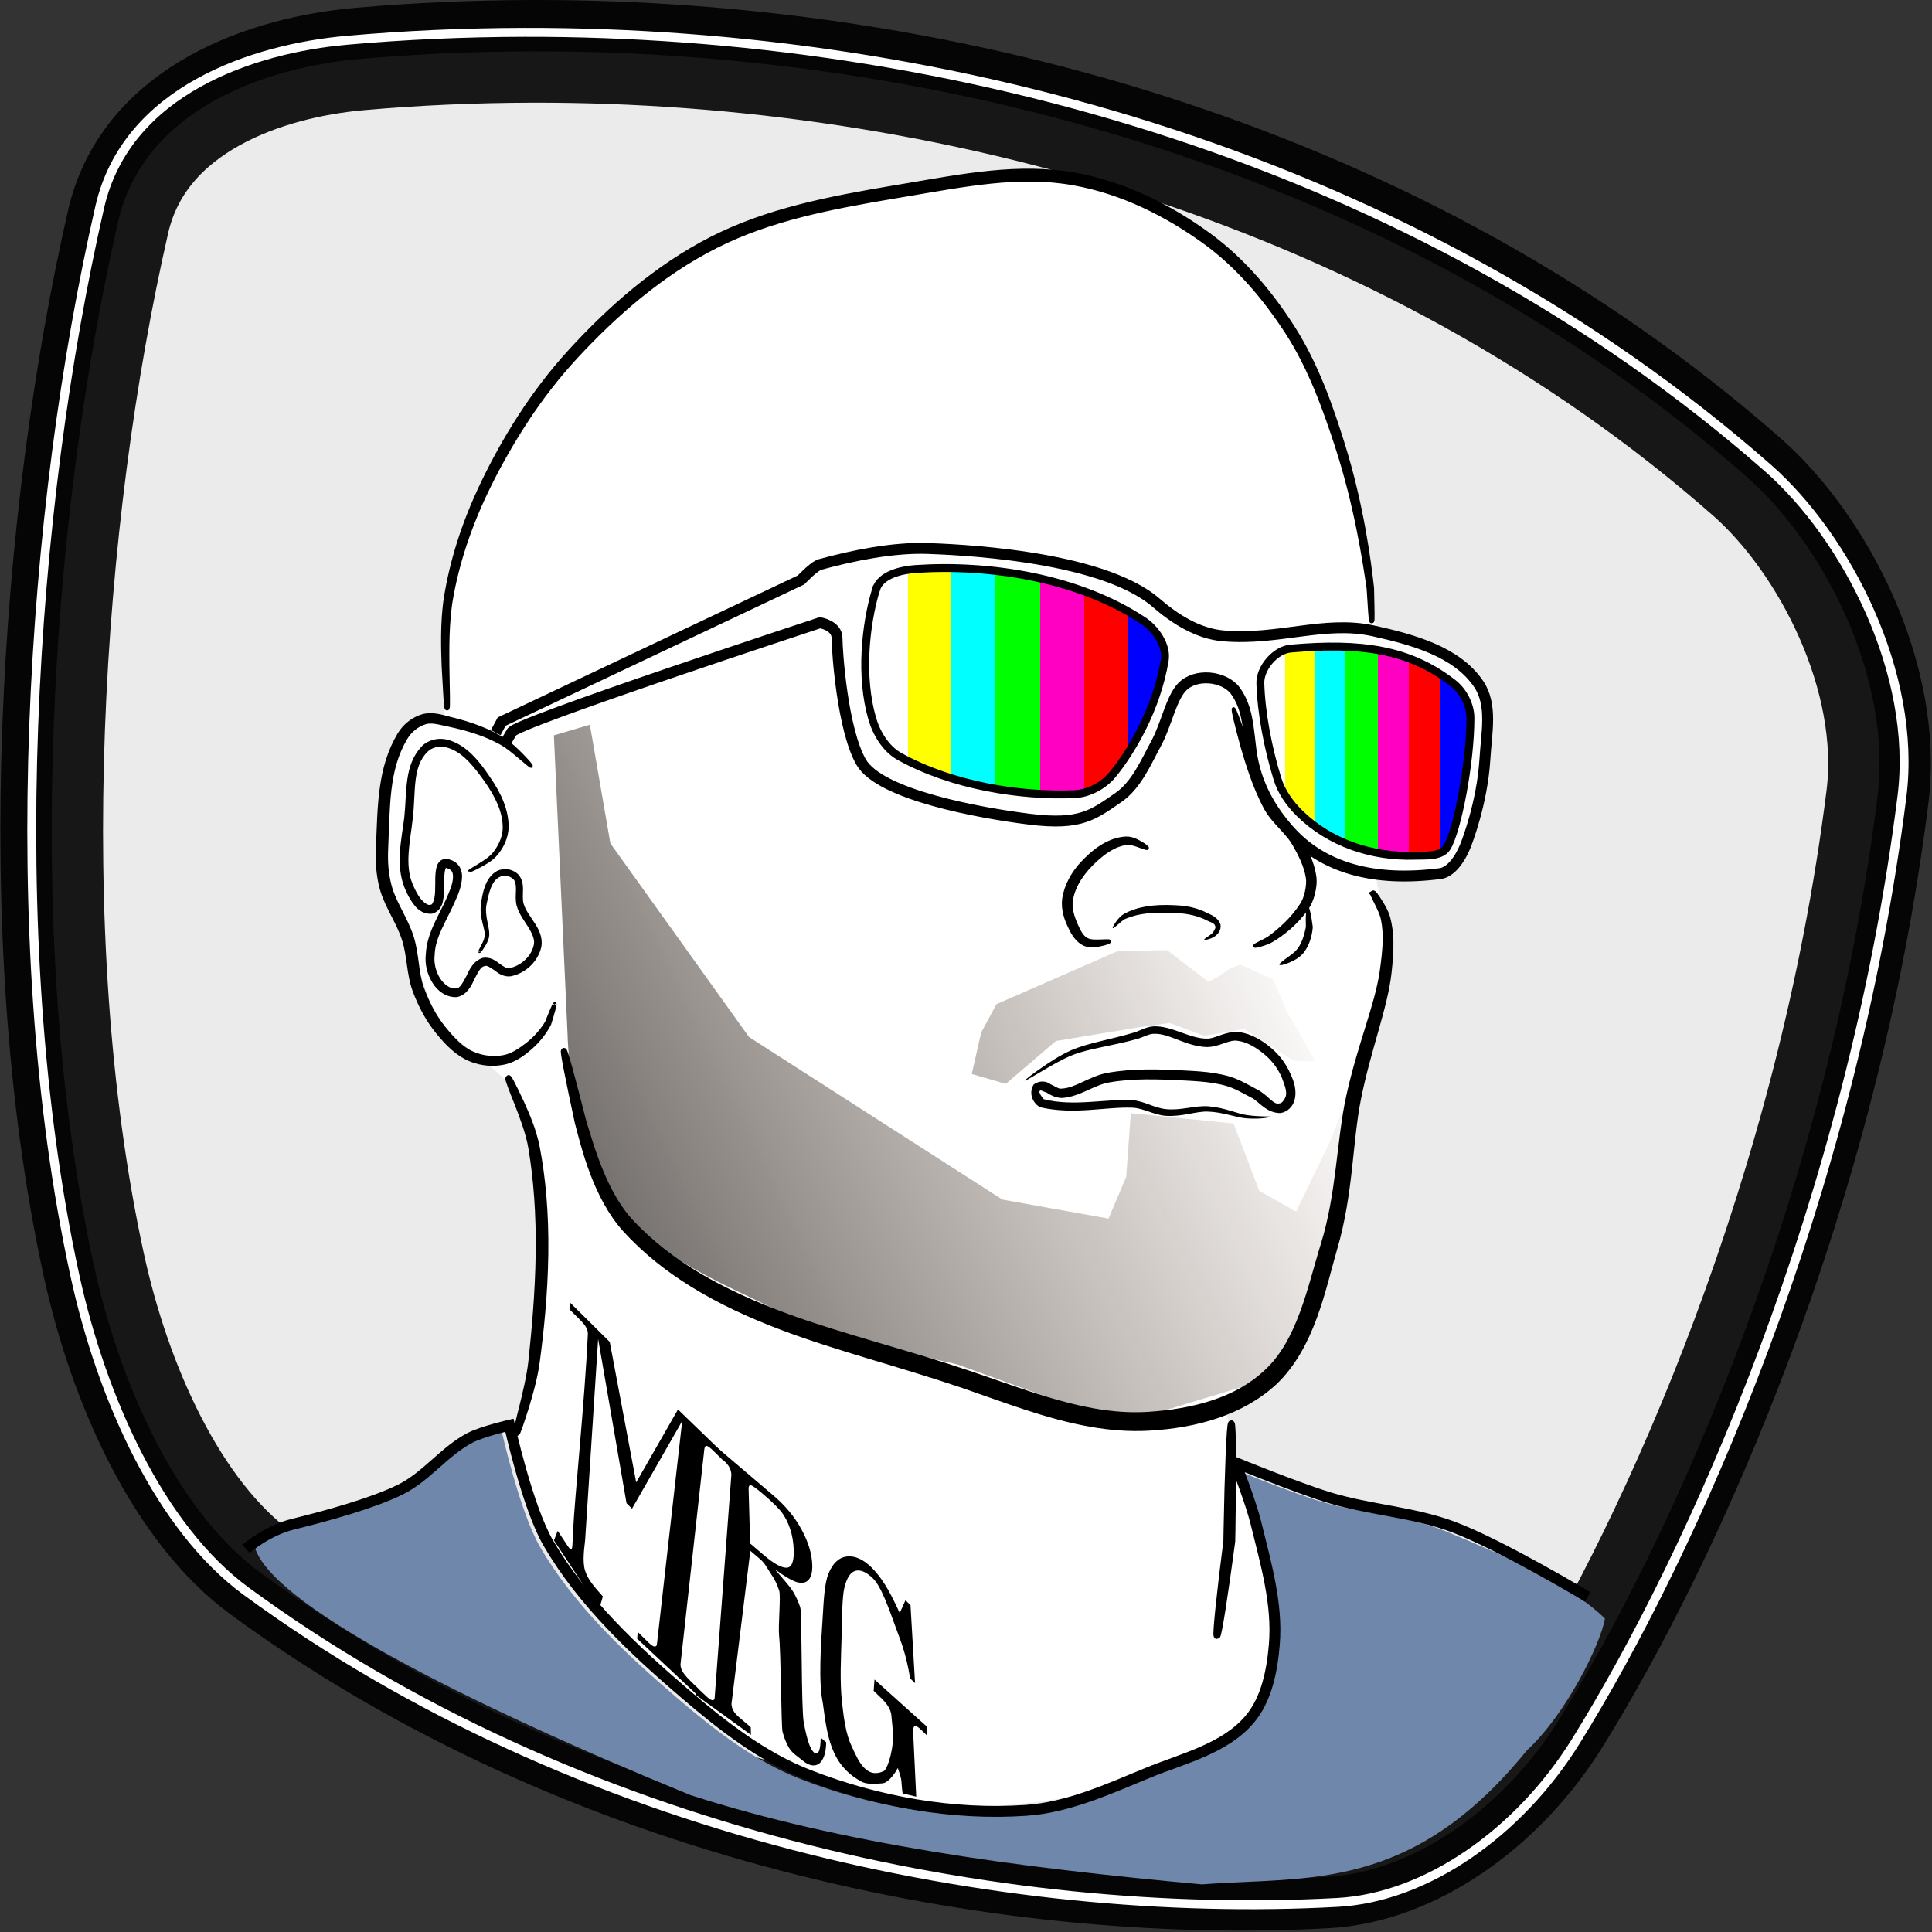 <?xml version="1.0" encoding="UTF-8" standalone="no"?>
<!-- Created with Inkscape (http://www.inkscape.org/) -->

<svg
   width="100"
   height="100"
   viewBox="0 0 26.458 26.458"
   version="1.1"
   id="svg997"
   sodipodi:docname="logo.svg"
   inkscape:version="1.2.1 (9c6d41e410, 2022-07-14)"
   inkscape:export-filename="logo.svg"
   inkscape:export-xdpi="96"
   inkscape:export-ydpi="96"
   xmlns:inkscape="http://www.inkscape.org/namespaces/inkscape"
   xmlns:sodipodi="http://sodipodi.sourceforge.net/DTD/sodipodi-0.dtd"
   xmlns:xlink="http://www.w3.org/1999/xlink"
   xmlns="http://www.w3.org/2000/svg"
   xmlns:svg="http://www.w3.org/2000/svg">
  <rect x="0" y="0" width="26.458" height="26.458" fill="#333333" stroke="none"/>
  <sodipodi:namedview
     id="namedview999"
     pagecolor="#ffffff"
     bordercolor="#000000"
     borderopacity="0.25"
     inkscape:showpageshadow="2"
     inkscape:pageopacity="0.0"
     inkscape:pagecheckerboard="0"
     inkscape:deskcolor="#d1d1d1"
     inkscape:document-units="mm"
     showgrid="false"
     inkscape:zoom="6.7277216"
     inkscape:cx="57.002953"
     inkscape:cy="82.643134"
     inkscape:window-width="1269"
     inkscape:window-height="481"
     inkscape:window-x="195"
     inkscape:window-y="183"
     inkscape:window-maximized="0"
     inkscape:current-layer="layer1" />
  <defs
     id="defs994">
    <linearGradient
       inkscape:collect="always"
       id="linearGradient7949">
      <stop
         style="stop-color:#0000ff;stop-opacity:1"
         offset="0"
         id="stop7945" />
      <stop
         style="stop-color:#0000ff;stop-opacity:1;"
         offset="0.089"
         id="stop7953" />
      <stop
         style="stop-color:#ff0000;stop-opacity:1;"
         offset="0.089"
         id="stop7955" />
      <stop
         style="stop-color:#ff0000;stop-opacity:1;"
         offset="0.241"
         id="stop7961" />
      <stop
         style="stop-color:#ff00c3;stop-opacity:1;"
         offset="0.241"
         id="stop7963" />
      <stop
         style="stop-color:#ff00c3;stop-opacity:1;"
         offset="0.393"
         id="stop7965" />
      <stop
         style="stop-color:#00ff00;stop-opacity:1;"
         offset="0.393"
         id="stop9549" />
      <stop
         style="stop-color:#00ff00;stop-opacity:1;"
         offset="0.553"
         id="stop9551" />
      <stop
         style="stop-color:#00ffff;stop-opacity:1;"
         offset="0.553"
         id="stop7973" />
      <stop
         style="stop-color:#00ffff;stop-opacity:1;"
         offset="0.703"
         id="stop7975" />
      <stop
         style="stop-color:#ffff00;stop-opacity:0.993;"
         offset="0.703"
         id="stop7957" />
      <stop
         style="stop-color:#ffff00;stop-opacity:1;"
         offset="0.852"
         id="stop7967" />
      <stop
         style="stop-color:#ffffff;stop-opacity:1;"
         offset="0.852"
         id="stop7969" />
    </linearGradient>
    <linearGradient
       inkscape:collect="always"
       xlink:href="#linearGradient7949"
       id="linearGradient1606"
       gradientUnits="userSpaceOnUse"
       gradientTransform="matrix(0.083,0,0,0.1,68.779,31.978)"
       x1="140.522"
       y1="93.566"
       x2="92.912"
       y2="93.566" />
    <linearGradient
       inkscape:collect="always"
       xlink:href="#linearGradient7949"
       id="linearGradient1608"
       gradientUnits="userSpaceOnUse"
       gradientTransform="matrix(0.058,0,0,0.087,76.448,34.15)"
       x1="140.522"
       y1="93.566"
       x2="92.912"
       y2="93.566" />
    <linearGradient
       inkscape:collect="always"
       xlink:href="#linearGradient24328"
       id="linearGradient5994"
       gradientUnits="userSpaceOnUse"
       gradientTransform="matrix(0.203,0,0,0.205,41.905,25.441)"
       x1="146.012"
       y1="126.117"
       x2="203.031"
       y2="98.258" />
    <linearGradient
       inkscape:collect="always"
       id="linearGradient24328">
      <stop
         style="stop-color:#000000;stop-opacity:1;"
         offset="0"
         id="stop24324" />
      <stop
         style="stop-color:#502d16;stop-opacity:0;"
         offset="1"
         id="stop24326" />
    </linearGradient>
    <inkscape:path-effect
       effect="skeletal"
       id="path-effect5950"
       is_visible="true"
       lpeversion="1"
       pattern="M 0,4.992 C 0,2.236 2.236,0 4.992,0 7.748,0 9.984,2.236 9.984,4.992 9.984,7.748 7.748,9.984 4.992,9.984 2.236,9.984 0,7.748 0,4.992 Z"
       copytype="single_stretched"
       prop_scale="0.04"
       scale_y_rel="false"
       spacing="0"
       normal_offset="0"
       tang_offset="0"
       prop_units="false"
       vertical_pattern="false"
       hide_knot="false"
       fuse_tolerance="0" />
    <inkscape:path-effect
       effect="skeletal"
       id="path-effect5954"
       is_visible="true"
       lpeversion="1"
       pattern="M 0,4.992 C 0,2.236 2.236,0 4.992,0 c 2.756,0 4.992,2.236 4.992,4.992 0,2.756 -2.236,4.992 -4.992,4.992 C 2.236,9.984 0,7.748 0,4.992 Z"
       copytype="single_stretched"
       prop_scale="0.06"
       scale_y_rel="false"
       spacing="0"
       normal_offset="0"
       tang_offset="0"
       prop_units="false"
       vertical_pattern="false"
       hide_knot="false"
       fuse_tolerance="0" />
    <inkscape:path-effect
       effect="skeletal"
       id="path-effect5958"
       is_visible="true"
       lpeversion="1"
       pattern="M 0,4.992 C 0,2.236 2.236,0 4.992,0 c 2.756,0 4.992,2.236 4.992,4.992 0,2.756 -2.236,4.992 -4.992,4.992 C 2.236,9.984 0,7.748 0,4.992 Z"
       copytype="single_stretched"
       prop_scale="0.1"
       scale_y_rel="false"
       spacing="0"
       normal_offset="0"
       tang_offset="0"
       prop_units="false"
       vertical_pattern="false"
       hide_knot="false"
       fuse_tolerance="0" />
    <inkscape:path-effect
       effect="skeletal"
       id="path-effect5962"
       is_visible="true"
       lpeversion="1"
       pattern="M 0,4.992 C 0,2.236 2.236,0 4.992,0 7.748,0 9.984,2.236 9.984,4.992 9.984,7.748 7.748,9.984 4.992,9.984 2.236,9.984 0,7.748 0,4.992 Z"
       copytype="single_stretched"
       prop_scale="0.06"
       scale_y_rel="false"
       spacing="0"
       normal_offset="0"
       tang_offset="0"
       prop_units="false"
       vertical_pattern="false"
       hide_knot="false"
       fuse_tolerance="0" />
    <inkscape:path-effect
       effect="skeletal"
       id="path-effect5966"
       is_visible="true"
       lpeversion="1"
       pattern="M 0,4.992 C 0,2.236 2.236,0 4.992,0 7.748,0 9.984,2.236 9.984,4.992 9.984,7.748 7.748,9.984 4.992,9.984 2.236,9.984 0,7.748 0,4.992 Z"
       copytype="single_stretched"
       prop_scale="0.06"
       scale_y_rel="false"
       spacing="0"
       normal_offset="0"
       tang_offset="0"
       prop_units="false"
       vertical_pattern="false"
       hide_knot="false"
       fuse_tolerance="0" />
    <inkscape:path-effect
       effect="skeletal"
       id="path-effect5970"
       is_visible="true"
       lpeversion="1"
       pattern="M 0,4.992 C 0,2.236 2.236,0 4.992,0 7.748,0 9.984,2.236 9.984,4.992 9.984,7.748 7.748,9.984 4.992,9.984 2.236,9.984 0,7.748 0,4.992 Z"
       copytype="single_stretched"
       prop_scale="0.06"
       scale_y_rel="false"
       spacing="0"
       normal_offset="0"
       tang_offset="0"
       prop_units="false"
       vertical_pattern="false"
       hide_knot="false"
       fuse_tolerance="0" />
    <inkscape:path-effect
       effect="skeletal"
       id="path-effect5974"
       is_visible="true"
       lpeversion="1"
       pattern="M 0,4.992 C 0,2.236 2.236,0 4.992,0 7.748,0 9.984,2.236 9.984,4.992 9.984,7.748 7.748,9.984 4.992,9.984 2.236,9.984 0,7.748 0,4.992 Z"
       copytype="single_stretched"
       prop_scale="0.06"
       scale_y_rel="false"
       spacing="0"
       normal_offset="0"
       tang_offset="0"
       prop_units="false"
       vertical_pattern="false"
       hide_knot="false"
       fuse_tolerance="0" />
    <inkscape:path-effect
       effect="skeletal"
       id="path-effect5978"
       is_visible="true"
       lpeversion="1"
       pattern="M 0,4.992 C 0,2.236 2.236,0 4.992,0 7.748,0 9.984,2.236 9.984,4.992 9.984,7.748 7.748,9.984 4.992,9.984 2.236,9.984 0,7.748 0,4.992 Z"
       copytype="single_stretched"
       prop_scale="0.07"
       scale_y_rel="false"
       spacing="0"
       normal_offset="0"
       tang_offset="0"
       prop_units="false"
       vertical_pattern="false"
       hide_knot="false"
       fuse_tolerance="0" />
    <inkscape:path-effect
       effect="skeletal"
       id="path-effect5982"
       is_visible="true"
       lpeversion="1"
       pattern="M 0,4.992 C 0,2.236 2.236,0 4.992,0 7.748,0 9.984,2.236 9.984,4.992 9.984,7.748 7.748,9.984 4.992,9.984 2.236,9.984 0,7.748 0,4.992 Z"
       copytype="single_stretched"
       prop_scale="0.05"
       scale_y_rel="false"
       spacing="0"
       normal_offset="0"
       tang_offset="0"
       prop_units="false"
       vertical_pattern="false"
       hide_knot="false"
       fuse_tolerance="0" />
    <inkscape:path-effect
       effect="skeletal"
       id="path-effect5986"
       is_visible="true"
       lpeversion="1"
       pattern="M 0,4.992 C 0,2.236 2.236,0 4.992,0 7.748,0 9.984,2.236 9.984,4.992 9.984,7.748 7.748,9.984 4.992,9.984 2.236,9.984 0,7.748 0,4.992 Z"
       copytype="single_stretched"
       prop_scale="0.05"
       scale_y_rel="false"
       spacing="0"
       normal_offset="0"
       tang_offset="0"
       prop_units="false"
       vertical_pattern="false"
       hide_knot="false"
       fuse_tolerance="0" />
    <inkscape:path-effect
       effect="skeletal"
       id="path-effect5990"
       is_visible="true"
       lpeversion="1"
       pattern="M 0,4.992 C 0,2.236 2.236,0 4.992,0 7.748,0 9.984,2.236 9.984,4.992 9.984,7.748 7.748,9.984 4.992,9.984 2.236,9.984 0,7.748 0,4.992 Z"
       copytype="single_stretched"
       prop_scale="0.04"
       scale_y_rel="false"
       spacing="0"
       normal_offset="0"
       tang_offset="0"
       prop_units="false"
       vertical_pattern="false"
       hide_knot="false"
       fuse_tolerance="0" />
    <linearGradient
       inkscape:collect="always"
       xlink:href="#linearGradient24328"
       id="linearGradient5992"
       gradientUnits="userSpaceOnUse"
       gradientTransform="matrix(0.203,0,0,0.205,41.905,25.441)"
       x1="148.383"
       y1="117.606"
       x2="201.199"
       y2="96.296" />
  </defs>
  <g
     inkscape:label="Layer 1"
     inkscape:groupmode="layer"
     id="layer1"
     transform="translate(-64.641,-31.931)">
    <path
       id="path6000"
       style="opacity:0.9;fill:#ffffff;fill-opacity:1;stroke:#000000;stroke-width:1.406;stroke-dasharray:none;stroke-dashoffset:0;stroke-opacity:1;paint-order:stroke markers fill"
       d="m 71.935,32.634 c -0.808,0.002 -1.603,0.037 -2.379,0.106 -1.231,0.109 -2.939,0.66 -3.298,2.229 -0.919,4.017 -1.323,9.718 -0.336,14.269 0.362,1.671 1.147,3.395 2.292,4.235 4.438,3.254 10.118,4.405 14.591,4.162 1.191,-0.065 2.428,-0.933 3.187,-2.155 1.569,-2.525 3.682,-7.235 4.36,-12.634 0.206,-1.64 -0.745,-3.467 -1.789,-4.384 C 83.845,34.315 77.588,32.623 71.935,32.634 Z"
       inkscape:export-filename="..\..\Escritorio\Logo-final.png"
       inkscape:export-xdpi="42.478397"
       inkscape:export-ydpi="42.478397" />
    <path
       style="fill:#7087ac;fill-opacity:1;stroke:none;stroke-width:0.149;stroke-linecap:butt;stroke-linejoin:miter;stroke-dasharray:none;stroke-opacity:1"
       d="m 84.423,52.893 c -0.537,-0.213 -1.132,-0.23 -1.685,-0.397 -0.44,-0.133 -1.292,-0.482 -1.292,-0.482 0,0 0.212,0.541 0.281,0.822 0.134,0.548 0.3,1.111 0.253,1.673 -0.03,0.357 -0.106,0.748 -0.337,1.021 -0.342,0.405 -0.916,0.536 -1.404,0.737 -0.535,0.22 -1.081,0.471 -1.657,0.51 -1.002,0.07 -2.039,-0.117 -2.977,-0.482 -0.625,-0.243 -1.174,-0.669 -1.685,-1.106 -0.708,-0.605 -1.411,-1.263 -1.881,-2.07 -0.285,-0.489 -0.534,-1.616 -0.534,-1.616 0,0 -0.367,0.085 -0.534,0.17 -0.352,0.181 -0.598,0.538 -0.955,0.709 -0.341,0.163 -1.095,0.284 -1.095,0.284 0,0 -0.851,0.174 -0.797,0.426 0.169,0.78 2.866,2.152 5.97,3.421 2.074,0.67 4.492,0.995 7.008,1.224 1.445,-0.112 2.863,0.119 4.449,-1.835 0.536,-0.493 1.011,-1.46 1.069,-1.806 -0.503,-0.489 -1.378,-0.863 -2.199,-1.203 z"
       id="path4114"
       sodipodi:nodetypes="cacaaaaaaaacaacsccccc" />
    <path
       style="fill:#ffffff;fill-opacity:1;stroke:none;stroke-width:0.06px;stroke-linecap:butt;stroke-linejoin:miter;stroke-opacity:1"
       d="m 83.484,40.515 c -0.214,-0.893 -0.259,-1.934 -0.589,-2.808 -0.272,-0.721 -0.763,-1.426 -1.34,-2.162 -0.889,-1.125 -2.711,-1.491 -4.801,-1.024 -2.25,0.408 -3.742,1.305 -4.693,2.881 l -1.021,1.691 c -0.286,0.879 -0.37,1.777 -0.306,2.688 -0.748,-0.212 -0.776,0.932 -0.854,1.97 l 0.704,2.058 c 0.444,0.622 1.106,0.745 1.399,1.593 0.046,1.537 0.076,2.73 -0.316,4.267 0.309,1.074 0.893,2.255 1.977,3.071 0.853,0.929 1.933,1.48 3.303,1.927 1.793,0.114 3.726,-0.278 4.506,-0.946 1.03,-0.883 0.69,-2.299 -0.034,-4.083 0.153,-0.105 -0.083,-0.422 0.085,-0.473 1.339,-0.409 1.628,-4.213 2.082,-6.137 0.066,-0.383 -0.044,-0.732 -0.103,-1.09 l 1.119,-0.148 c 0.296,-0.98 0.643,-1.191 0.279,-2.588 z"
       id="path6788"
       sodipodi:nodetypes="cscccccccccccscsccccc"
       inkscape:export-filename="..\..\Escritorio\prueba7.png"
       inkscape:export-xdpi="34.166145"
       inkscape:export-ydpi="34.166145" />
    <path
       style="fill:#ffffff;fill-opacity:1;stroke:#000000;stroke-width:0.149;stroke-dasharray:none;stroke-opacity:1"
       d="m 71.43,41.964 0.081,-0.151 4.1,-1.94 c 0,0 0.15,-0.16 0.246,-0.208 0.475,-0.13 1.012,-0.238 1.486,-0.223 0.295,0.012 2.357,0.074 3.131,0.744 0.247,0.214 0.566,0.423 0.92,0.453 0.756,0.065 1.387,-0.216 2.057,-0.068 0.525,0.117 1.141,0.28 1.442,0.731 0.19,0.285 0.104,0.667 0.083,1.028 -0.037,0.605 -0.255,1.154 -0.255,1.154 0,0 -0.123,0.36 -0.344,0.409 -0.924,0.122 -1.631,-0.075 -2.092,-0.604 -0.226,-0.259 -0.448,-0.603 -0.511,-1.08 -0.043,-0.333 -0.048,-0.589 -0.218,-0.822 -0.155,-0.201 -0.544,-0.24 -0.727,-0.048 -0.152,0.159 -0.215,0.515 -0.354,0.771 -0.139,0.256 -0.27,0.571 -0.517,0.742 -0.345,0.237 -0.516,0.384 -1.215,0.298 -0.7,-0.087 -2.05,-0.335 -2.308,-0.781 -0.258,-0.446 -0.331,-1.525 -0.331,-1.699 0,-0.174 -0.233,-0.211 -0.233,-0.211 0,0 -4.223,1.389 -4.223,1.5 l -0.074,0.124"
       id="path5912"
       sodipodi:nodetypes="cccccssaasccsccszasssccc" />
    <path
       id="path1596"
       style="fill:url(#linearGradient1606);fill-opacity:1;stroke:none;stroke-width:0.048;stroke-dasharray:0.385, 0.096, 0.048, 0.096;stroke-dashoffset:0;stroke-opacity:1;paint-order:stroke markers fill"
       d="m 77.582,39.704 c -0.132,1.82e-4 -0.263,0.005 -0.39,0.013 -0.202,0.013 -0.482,0.082 -0.541,0.276 -0.151,0.498 -0.217,1.204 -0.055,1.768 0.059,0.207 0.188,0.421 0.376,0.525 0.728,0.403 1.66,0.546 2.394,0.516 0.195,-0.008 0.398,-0.116 0.523,-0.267 0.257,-0.313 0.604,-0.897 0.715,-1.566 0.034,-0.203 -0.122,-0.43 -0.293,-0.543 -0.774,-0.514 -1.8,-0.724 -2.728,-0.722 z" />
    <path
       style="fill:none;fill-opacity:1;stroke:#000000;stroke-width:0.108;stroke-linecap:butt;stroke-linejoin:miter;stroke-dasharray:none;stroke-opacity:1"
       d="m 76.639,39.999 c -0.151,0.498 -0.217,1.204 -0.055,1.767 0.059,0.207 0.188,0.421 0.376,0.525 0.728,0.403 1.659,0.546 2.393,0.516 0.195,-0.008 0.398,-0.116 0.523,-0.267 0.257,-0.313 0.604,-0.896 0.715,-1.565 0.034,-0.203 -0.122,-0.43 -0.293,-0.543 -0.884,-0.587 -2.098,-0.777 -3.117,-0.709 -0.202,0.014 -0.482,0.082 -0.541,0.276 z"
       id="path1598"
       sodipodi:nodetypes="sssssssss" />
    <path
       id="path1600"
       style="fill:url(#linearGradient1608);fill-opacity:1;stroke:none;stroke-width:0.038;stroke-dasharray:0.302, 0.076, 0.038, 0.076;stroke-dashoffset:0;stroke-opacity:1;paint-order:stroke markers fill"
       d="m 82.912,40.792 c -0.184,-8.98e-4 -0.38,0.009 -0.591,0.028 -0.208,0.018 -0.42,0.264 -0.414,0.475 0.012,0.409 0.105,0.893 0.235,1.31 0.055,0.177 0.17,0.336 0.301,0.465 0.41,0.404 0.99,0.598 1.57,0.579 0.152,-0.005 0.361,0.016 0.442,-0.114 0.141,-0.229 0.32,-1.152 0.32,-1.765 -5.8e-5,-0.177 -0.096,-0.366 -0.235,-0.475 -0.467,-0.365 -0.971,-0.5 -1.628,-0.502 z" />
    <path
       style="fill:none;fill-opacity:1;stroke:#000000;stroke-width:0.108;stroke-linecap:butt;stroke-linejoin:miter;stroke-dasharray:none;stroke-opacity:1"
       d="m 81.901,41.288 c 0.012,0.41 0.106,0.896 0.236,1.314 0.055,0.177 0.17,0.337 0.302,0.467 0.411,0.405 0.993,0.6 1.575,0.581 0.152,-0.005 0.363,0.016 0.443,-0.114 0.141,-0.229 0.321,-1.156 0.321,-1.771 -7.4e-5,-0.177 -0.097,-0.368 -0.236,-0.476 -0.6,-0.468 -1.26,-0.56 -2.226,-0.476 -0.209,0.018 -0.421,0.265 -0.415,0.476 z"
       id="path1602"
       sodipodi:nodetypes="ssssssass" />
    <path
       style="opacity:0.72;fill:url(#linearGradient5994);fill-opacity:1;stroke:none;stroke-width:0.054px;stroke-linecap:butt;stroke-linejoin:miter;stroke-opacity:1"
       d="m 72.226,42.001 0.188,4.11 c 0.029,0.925 0.356,1.624 0.618,2.371 0.795,0.732 1.398,0.981 2.022,1.283 0.877,0.445 1.784,0.649 2.691,0.849 l 2.244,0.814 2.217,-0.671 0.712,-1.736 0.492,-2.912 -0.539,1.421 -0.48,0.994 -0.505,-0.285 -0.352,-0.922 -1.407,-0.142 -0.063,0.872 -0.242,0.572 L 78.369,48.359 74.899,46.133 73,43.481 72.719,41.856 Z"
       id="path5918"
       sodipodi:nodetypes="ccccccccccccccccccccc" />
    <path
       style="fill:#000000;stroke:none;stroke-width:0.265px;stroke-linecap:butt;stroke-linejoin:miter;stroke-opacity:1"
       d="m 44.94,73.14 c -0.004,-0.005 0.013,-0.024 0.051,-0.057 0,0 0,0 0,0 0.032,-0.028 0.079,-0.066 0.141,-0.114 v 0 c 0.109,-0.084 0.271,-0.201 0.473,-0.338 v 0 c 0.249,-0.169 0.704,-0.482 1.169,-0.688 v 0 h 10e-7 v 0 c 0.687,-0.302 1.605,-0.434 2.581,-0.725 v 0 c 0.213,-0.066 0.45,-0.219 0.771,-0.241 v 0 c 0.754,-0.019 1.438,0.494 2.136,0.491 v 0 c 0.343,0.013 0.745,-0.312 1.297,-0.263 0.486,0.068 0.918,0.318 1.287,0.63 v 0 c 0.336,0.278 0.616,0.641 0.794,1.061 v 0 c 0.133,0.282 0.263,0.652 0.149,1.045 v 0 c -0.069,0.236 -0.267,0.448 -0.557,0.499 v 0 c -0.561,0.005 -0.854,-0.437 -1.139,-0.597 v 0 c -0.354,-0.18 -0.692,-0.386 -1.038,-0.484 -0.345,-0.101 -0.709,-0.15 -1.086,-0.181 -0.198,-0.016 -0.399,-0.027 -0.599,-0.038 -1.073,-0.054 -2.073,-0.093 -3.048,0.078 -0.595,0.098 -1.172,0.573 -1.897,0.62 -0.28,-0.005 -0.484,-0.137 -0.631,-0.224 -0.146,-0.037 -0.268,-0.123 -0.237,-0.067 -0.109,0.008 0.034,0.226 0.135,0.34 1.223,0.304 2.475,-0.024 3.597,0.04 0.466,0.042 0.87,0.315 1.336,0.357 0.584,0.062 1.165,-0.153 1.697,-0.115 0.677,0.054 1.165,0.299 1.561,0.352 0.559,0.075 0.894,0.042 0.928,0.062 0.002,0.004 0.002,0.004 0.002,0.004 0,-2e-6 4.48e-4,3.2e-5 -0.001,0.004 -0.032,0.023 -0.355,0.1 -0.942,0.062 -0.421,-0.028 -0.946,-0.252 -1.56,-0.272 -0.478,-0.02 -1.03,0.212 -1.707,0.169 -0.474,-0.038 -0.901,-0.306 -1.331,-0.324 -1.083,-0.044 -2.346,0.294 -3.722,-0.017 -0.289,-0.154 -0.484,-0.555 -0.262,-0.909 0.252,-0.184 0.524,-0.129 0.674,-0.015 0.192,0.086 0.337,0.203 0.444,0.178 0.561,-0.015 1.108,-0.49 1.848,-0.628 1.028,-0.182 2.06,-0.149 3.137,-0.093 0.201,0.01 0.405,0.021 0.611,0.038 0.392,0.032 0.782,0.087 1.165,0.197 0.413,0.123 0.773,0.34 1.108,0.514 v 0 c 0.448,0.217 0.674,0.649 0.913,0.561 v 0 c 0.089,0.007 0.183,-0.119 0.237,-0.238 v 0 c 0.093,-0.203 -0.03,-0.486 -0.135,-0.771 v 0 c -0.149,-0.361 -0.391,-0.679 -0.681,-0.925 v 0 c -0.342,-0.284 -0.707,-0.512 -1.096,-0.561 v 0 c -0.34,-0.071 -0.749,0.251 -1.256,0.248 v 0 c -0.862,-0.033 -1.503,-0.554 -2.12,-0.53 v 0 c -0.211,-0.005 -0.435,0.141 -0.704,0.213 v 0 c -1.02,0.279 -1.914,0.373 -2.582,0.637 v 0 0 0 c -0.441,0.173 -0.926,0.466 -1.179,0.612 v 0 c -0.213,0.123 -0.38,0.222 -0.501,0.291 v 0 c -0.068,0.039 -0.121,0.068 -0.159,0.087 0,0 -10e-7,0 -10e-7,0 -0.044,0.022 -0.068,0.031 -0.072,0.026 z"
       id="path5920"
       inkscape:path-effect="#path-effect5950"
       inkscape:original-d="m 44.939886,73.140799 c 0,0 1.20355,-0.826965 1.872496,-1.106474 0.821214,-0.343132 1.72597,-0.436502 2.581772,-0.680908 0.24737,-0.07065 0.480518,-0.218873 0.737651,-0.22697 0.729058,-0.02296 1.398547,0.496767 2.127834,0.51068 0.433916,0.0083 0.846547,-0.312945 1.276702,-0.255339 0.440149,0.05894 0.8513,0.31047 1.191588,0.595794 0.315961,0.264926 0.578236,0.612721 0.737648,0.99299 0.118418,0.28248 0.242183,0.618475 0.141856,0.907875 -0.05918,0.17071 -0.217759,0.347685 -0.397195,0.368827 -0.390096,0.04596 -0.676827,-0.399714 -1.026228,-0.579175 -0.35093,-0.180245 -0.694391,-0.388848 -1.073235,-0.498928 -0.558712,-0.162345 -1.14959,-0.197053 -1.73064,-0.226971 -1.029844,-0.05303 -2.076931,-0.09406 -3.092455,0.08511 -0.647921,0.114313 -1.215342,0.592255 -1.872496,0.624165 -0.339133,0.01647 -0.763113,-0.476849 -0.992989,-0.22697 -0.147819,0.160682 0.01859,0.500606 0.198599,0.624166 1.381096,0.326398 2.428854,-0.03203 3.659875,0.02837 0.457667,0.03136 0.8763,0.302229 1.333445,0.340452 0.567409,0.04744 1.133807,-0.174363 1.702268,-0.141853 0.529573,0.03029 1.032555,0.259813 1.560412,0.312081 0.310564,0.03075 0.936249,0 0.936249,0"
       class="UnoptimicedTransforms"
       sodipodi:nodetypes="caaaaaaaaaaaaaaaccaaac"
       transform="matrix(0.34,0,0,0.343,63.399,21.641)" />
    <path
       style="fill:#000000;stroke:#000000;stroke-width:0.411;stroke-linecap:round;stroke-linejoin:round;stroke-dasharray:none;stroke-opacity:1;paint-order:stroke fill markers"
       d="m 24.809,59.846 c -0.034,0.001 -0.11,-1.128 -0.22,-3.21 0,0 0,-2e-6 0,-2e-6 -0.038,-1.168 -0.134,-3.363 0.176,-5.303 0.421,-2.621 1.3,-5.607 2.898,-8.883 1.594,-3.27 3.803,-6.913 6.857,-10.203 2.946,-3.175 6.612,-6.446 11.051,-8.677 4.347,-2.176 9.107,-3.084 14.237,-3.938 0.064,-0.011 0.686,-0.114 0.751,-0.124 4.639,-0.776 8.975,-1.638 13.375,-0.861 3.954,0.708 7.507,2.524 10.443,4.637 0,0 3e-6,3e-6 3e-6,3e-6 2.797,2.013 4.938,4.64 6.572,7.161 1.912,2.95 3.064,6.353 3.9,8.994 1.483,4.68 2.062,9.05 2.296,11.151 0.043,1.602 0.052,2.475 0.024,2.51 0,0 0,0 0,0 -0.002,7.1e-4 -0.002,5.43e-4 -0.002,5.43e-4 10e-7,0 -9e-6,1.66e-4 -0.002,-4.63e-4 0,0 0,0 0,0 -0.031,-0.033 -0.097,-0.905 -0.193,-2.495 -0.301,-2.062 -0.974,-6.457 -2.491,-11.047 -0.867,-2.621 -2.042,-5.987 -3.934,-8.851 -1.634,-2.474 -3.752,-5.043 -6.485,-6.985 -10e-7,10e-7 -3e-6,-2e-6 -3e-6,-2e-6 -2.9,-2.061 -6.386,-3.83 -10.231,-4.503 -4.258,-0.758 -8.519,0.111 -13.175,0.88 0.367,-0.061 -1.117,0.187 -0.75,0.125 -5.124,0.858 -9.823,1.739 -14.076,3.865 -4.357,2.169 -7.988,5.387 -10.929,8.515 -3.027,3.222 -5.241,6.811 -6.854,10.036 -1.612,3.226 -2.519,6.159 -2.977,8.744 -0.334,1.875 -0.29,4.091 -0.286,5.246 0,0 0,2e-6 0,2e-6 0.049,2.082 0.059,3.214 0.025,3.216 z"
       id="path5924"
       sodipodi:nodetypes="caaaaaaaaaac"
       transform="matrix(0.175,0,0,0.177,66.422,31.031)"
       inkscape:original-d="m 24.808862,59.845939 c 0,0 -0.362288,-5.697425 0.10881,-8.487243 0.515637,-3.05358 1.567009,-6.036822 2.937891,-8.813675 1.803564,-3.653292 4.07431,-7.141704 6.855082,-10.119403 3.174296,-3.399092 6.830358,-6.515601 10.989889,-8.596053 4.603363,-2.302441 9.829617,-3.182463 14.90708,-4.026 4.374518,-0.726754 8.908477,-1.644288 13.274918,-0.870486 3.709596,0.657398 7.272625,2.37854 10.337025,4.570053 2.609739,1.866361 4.771547,4.388184 6.528649,7.072702 1.778861,2.717761 2.916845,5.832198 3.917188,8.922486 1.165563,3.600691 1.910942,7.344993 2.393836,11.098702 0.106541,0.828179 0.108813,2.502646 0.108813,2.502646"
       inkscape:path-effect="#path-effect5954"
       class="UnoptimicedTransforms" />
    <path
       style="fill:#000000;stroke:#000000;stroke-width:0.463;stroke-linecap:butt;stroke-linejoin:miter;stroke-dasharray:none;stroke-opacity:1"
       d="m 97.277,74.209 c 0.008,-0.005 0.028,0.011 0.063,0.049 0.029,0.032 0.068,0.08 0.116,0.144 0,0 0,0 0,0 v 10e-7 c 0.083,0.111 0.2,0.278 0.332,0.49 v 0 c 0.158,0.25 0.466,0.73 0.605,1.243 v 0 c 0.307,1.152 0.302,2.357 0.096,4.197 l -10e-7,-10e-7 v 2e-6 0 c -0.295,2.663 -1.607,5.885 -2.386,9.729 v 0 C 95.42,93.429 95.496,97.448 94.245,101.657 h -10e-7 -10e-7 v 0 c -0.938,3.206 -1.759,7.588 -4.688,10.355 v 0 c -2.588,2.364 -6.18,3.332 -9.822,3.533 -1.53,0.086 -3.046,-0.035 -4.56,-0.298 -3.431,-0.595 -6.871,-1.94 -9.935,-2.978 -4.949,-1.664 -9.811,-2.865 -14.146,-4.48 -5.296,-1.965 -9.37,-4.383 -12.332,-7.597 -2.298,-2.524 -3.208,-6.311 -3.729,-8.265 -0.764,-3.511 -1.157,-5.496 -1.084,-5.532 0,0 0,0 0,0 0,0 0,0 0,0 0,0 0,0 0,0 0,0 0,0 0,0 0.001,-3.68e-4 0.001,-3.36e-4 0.001,-3.34e-4 -1.1e-5,2e-6 -2.6e-5,-2.5e-5 0.001,-1.73e-4 0,0 0,0 0,0 0,0 0,0 0,0 0,0 0,0 0,0 0,0 1e-6,0 1e-6,0 0.082,0.005 0.622,1.958 1.51,5.42 0.6,1.922 1.615,5.653 3.798,7.911 2.923,3.066 6.903,5.33 12.139,7.233 4.291,1.553 9.14,2.716 14.152,4.381 3.098,1.021 6.512,2.354 9.795,2.933 1.453,0.256 2.892,0.371 4.33,0.28 3.512,-0.224 6.896,-1.084 9.231,-3.247 v 0 c 2.678,-2.389 3.472,-6.65 4.501,-9.903 v 0 -1e-5 0 c 1.251,-4.006 1.233,-8.044 1.996,-11.49 v 0 c 0.875,-3.948 2.249,-7.06 2.619,-9.64 v 0 -2e-6 0 c 0.26,-1.833 0.328,-2.938 0.096,-4.073 v 0 c -0.089,-0.453 -0.358,-0.962 -0.485,-1.222 v -1e-6 C 97.545,74.797 97.461,74.635 97.373,74.454 v 0 c 0,0 0,0 0,0 -0.035,-0.071 -0.061,-0.127 -0.077,-0.167 -0.019,-0.047 -0.026,-0.072 -0.018,-0.077 z"
       id="path5926"
       sodipodi:nodetypes="caaaaaaaac"
       transform="matrix(0.175,0,0,0.177,66.422,31.031)"
       inkscape:original-d="m 97.276853,74.208965 c 0,0 0.811595,1.248195 0.979297,1.958593 0.316662,1.3414 0.173814,2.767544 0,4.134811 -0.420465,3.307485 -1.810428,6.422707 -2.502649,9.68416 -0.809913,3.815966 -0.790244,7.811454 -1.926676,11.543221 -1.080025,3.54654 -1.865061,7.61962 -4.594239,10.12881 -2.481384,2.28137 -6.162192,3.18988 -9.526972,3.39026 -4.88249,0.29075 -9.671256,-1.69412 -14.310325,-3.24405 -9.143774,-3.05496 -19.792558,-4.81072 -26.385017,-11.844987 -3.300018,-3.521176 -5.061304,-13.56401 -5.061304,-13.56401"
       inkscape:path-effect="#path-effect5958"
       class="UnoptimicedTransforms" />
    <path
       style="fill:#000000;stroke:#000000;stroke-width:0.265px;stroke-linecap:butt;stroke-linejoin:miter;stroke-opacity:1"
       d="m 191.79,59.682 c 0.077,-0.024 0.491,1.072 1.102,2.87 0,0 0,0 0,0 0.415,1.137 1.068,3.067 1.947,4.585 0,0 0,0 0,0 0.414,0.731 1.176,1.332 1.813,2.148 0.132,0.169 0.255,0.345 0.366,0.531 0.538,0.907 0.967,1.822 1.12,2.812 v 0 c 0.068,0.479 -0.002,0.94 -0.106,1.344 v 0 c -0.101,0.413 -0.26,0.802 -0.496,1.141 v 0 c -0.869,1.225 -1.961,2.017 -2.689,2.457 v 0 0 0 c -0.301,0.182 -0.645,0.289 -0.837,0.347 v 0 c -0.155,0.048 -0.283,0.081 -0.375,0.099 v 0 c -0.051,0.01 -0.092,0.017 -0.122,0.019 v 0 c 0,0 0,0 0,0 -0.035,-0.013 -0.054,-0.011 -0.059,-0.011 -0.001,1.81e-4 -8.9e-4,1.11e-4 -8.9e-4,1.11e-4 0,0 -1.5e-4,2.9e-5 7.7e-4,-4.56e-4 0.005,-0.003 0.021,-0.013 0.04,-0.045 0,0 0,0 0,0 v 0 c 0.024,-0.017 0.06,-0.038 0.105,-0.063 v 0 c 0.084,-0.046 0.194,-0.101 0.341,-0.174 v 0 c 0.17,-0.086 0.509,-0.242 0.742,-0.418 v 0 0 0 c 0.661,-0.492 1.673,-1.324 2.439,-2.494 v 0 c 0.184,-0.278 0.303,-0.611 0.388,-0.981 v 0 c 0.08,-0.374 0.136,-0.769 0.07,-1.131 -0.143,-0.879 -0.556,-1.711 -1.075,-2.597 -0.093,-0.161 -0.202,-0.315 -0.321,-0.467 -0.579,-0.735 -1.36,-1.377 -1.846,-2.231 0,0 0,-10e-7 0,-10e-7 -0.911,-1.638 -1.484,-3.558 -1.84,-4.744 0,0 0,-10e-7 0,-10e-7 -0.509,-1.834 -0.783,-2.973 -0.706,-2.997 z"
       id="path5928"
       sodipodi:nodetypes="caaaaaac"
       transform="matrix(0.175,0,0,0.177,47.97,31.075)"
       inkscape:original-d="m 191.7901,59.681374 c 0,0 1.46543,5.250753 2.79782,7.597775 0.56898,1.002273 1.58829,1.69606 2.1736,2.688886 0.49403,0.837983 0.9453,1.743272 1.09753,2.704055 0.0647,0.408529 0.007,0.835279 -0.0884,1.237723 -0.0885,0.37275 -0.22609,0.744472 -0.44205,1.060908 -0.66966,0.981222 -1.57772,1.813041 -2.56385,2.475447 -0.39642,0.266283 -1.31097,0.577802 -1.31097,0.577802"
       inkscape:path-effect="#path-effect5962"
       class="UnoptimicedTransforms" />
    <path
       style="fill:#000000;stroke:none;stroke-width:0.265px;stroke-linecap:butt;stroke-linejoin:miter;stroke-opacity:1"
       d="m 195.384,79.479 c -0.01,-0.021 0.002,-0.049 0.034,-0.088 0,0 0,0 0,0 0.027,-0.034 0.069,-0.074 0.124,-0.12 v 0 c 0.102,-0.087 0.243,-0.19 0.418,-0.318 v 0 c 0.231,-0.172 0.639,-0.435 0.836,-0.714 0.145,-0.185 0.264,-0.399 0.365,-0.646 0.138,-0.34 0.227,-0.713 0.294,-1.039 -0.03,-0.912 0.016,-1.574 0.128,-1.625 0,0 0,0 0,0 0.01,-0.002 0.01,-0.002 0.01,-0.002 0,0 5e-5,-2.69e-4 0.01,-5.83e-4 0,0 0,0 0,0 0.119,0.02 0.27,0.674 0.393,1.644 -0.032,0.369 -0.11,0.797 -0.281,1.219 -0.123,0.303 -0.282,0.574 -0.475,0.808 -0.347,0.392 -0.802,0.597 -1.079,0.711 v 0 c -0.206,0.088 -0.383,0.146 -0.514,0.176 v 0 c -0.071,0.016 -0.13,0.024 -0.174,0.024 0,0 0,0 0,0 -0.051,-3.14e-4 -0.081,-0.009 -0.091,-0.03 z"
       id="path5930"
       inkscape:path-effect="#path-effect5966"
       inkscape:original-d="m 195.3836,79.479573 c 0,0 1.22711,-0.555479 1.63556,-1.060905 0.41625,-0.515081 0.61386,-1.200961 0.70728,-1.856587 0.0772,-0.541508 -0.13262,-1.635564 -0.13262,-1.635564"
       class="UnoptimicedTransforms"
       transform="matrix(0.175,0,0,0.177,47.97,31.075)"
       sodipodi:nodetypes="caac" />
    <path
       style="fill:#000000;stroke:#000000;stroke-width:0.265px;stroke-linecap:butt;stroke-linejoin:miter;stroke-opacity:1"
       d="m 185.039,70.462 c -0.007,0.012 -0.031,0.012 -0.074,0.004 0,0 0,0 0,0 -0.036,-0.007 -0.086,-0.022 -0.147,-0.042 0,0 0,0 0,0 v 0 c -0.11,-0.036 -0.259,-0.092 -0.445,-0.155 v 0 c -0.228,-0.074 -0.647,-0.238 -0.951,-0.185 v 0 c -0.908,0.114 -1.766,0.646 -2.775,1.645 -0.407,0.417 -0.804,0.906 -1.1,1.45 -0.224,0.413 -0.378,0.836 -0.449,1.265 -0.121,0.629 0.111,1.318 0.344,1.878 0.275,0.59 0.474,1.015 0.867,1.207 0.281,0.166 0.765,0.131 1.023,0.129 0.451,-0.01 0.715,-0.035 0.746,0.005 0,0 0,0 0,0 0,0 0,0 0,0 0,0 0,0 0,0 0.002,0.005 0.002,0.005 0.002,0.005 0,-7e-6 2.2e-4,-1.5e-5 6.9e-4,0.006 0,0 0,0 0,0 0,0 0,0 0,0 0,0 0,0 0,0 -0.009,0.049 -0.261,0.161 -0.719,0.249 -0.256,0.054 -0.753,0.158 -1.224,-0.027 -0.539,-0.245 -0.888,-0.748 -1.166,-1.357 -0.293,-0.582 -0.569,-1.358 -0.452,-2.189 0.081,-0.501 0.252,-0.988 0.501,-1.454 0.329,-0.615 0.766,-1.143 1.221,-1.578 1.058,-1.043 2.124,-1.578 3.148,-1.626 v 0 c 0.469,-0.01 0.876,0.221 1.088,0.341 v 0 c 0.178,0.098 0.318,0.191 0.41,0.261 v 0 c 0,0 0,0 0,0 0.052,0.04 0.092,0.074 0.118,0.102 0,0 0,0 0,0 0.03,0.033 0.043,0.054 0.036,0.066 z"
       id="path5932"
       inkscape:path-effect="#path-effect5970"
       inkscape:original-d="m 185.03976,70.461869 c 0,0 -1.05971,-0.622762 -1.63556,-0.574659 -1.12385,0.09388 -2.15911,0.843283 -2.9617,1.635564 -0.7843,0.774222 -1.45766,1.785681 -1.63556,2.873288 -0.11149,0.681595 0.10876,1.406163 0.39784,2.033405 0.22828,0.495313 0.52285,1.0505 1.0167,1.28193 0.56054,0.262684 1.85659,-0.04421 1.85659,-0.04421"
       class="UnoptimicedTransforms"
       transform="matrix(0.175,0,0,0.177,47.97,31.075)"
       sodipodi:nodetypes="caaaaac" />
    <path
       class="UnoptimicedTransforms"
       style="fill:#000000;stroke:none;stroke-width:0.265px;stroke-linecap:butt;stroke-linejoin:miter;stroke-opacity:1"
       d="m 182.344,76.65 c -0.011,-0.009 -0.011,-0.03 -9.9e-4,-0.066 0,0 0,0 0,0 0.009,-0.029 0.025,-0.066 0.048,-0.111 v 0 0 c 0.042,-0.08 0.109,-0.189 0.202,-0.314 v 0 c 0.112,-0.156 0.32,-0.438 0.637,-0.616 v 0 0 c 1.001,-0.546 2.27,-0.76 4.014,-0.667 0.097,0.005 0.194,0.011 0.289,0.018 0.837,0.051 1.589,0.267 2.219,0.59 0,0 0,10e-7 0,10e-7 0.412,0.173 0.852,0.4 1.021,0.885 0.063,0.383 -0.143,0.653 -0.296,0.791 -0.194,0.196 -0.436,0.278 -0.566,0.319 -0.108,0.037 -0.199,0.058 -0.265,0.068 -0.066,0.024 -0.126,0.007 -0.137,-0.003 0,0 0,0 0,0 0,0 0,0 0,0 0,0 0,0 0,0 0,0 0,0 0,0 -0.005,-0.008 -0.004,-0.008 -0.004,-0.008 0,3e-6 -4.2e-4,3e-6 -0.002,-0.009 0,0 0,0 0,0 0,0 0,0 0,0 0,0 0,0 0,0 0,0 0,-10e-7 0,-10e-7 0.003,-0.021 0.035,-0.068 0.094,-0.096 0.054,-0.041 0.123,-0.088 0.215,-0.151 0.109,-0.077 0.318,-0.205 0.401,-0.34 0.088,-0.153 0.22,-0.359 0.146,-0.447 -0.05,-0.258 -0.392,-0.291 -0.836,-0.53 0,0 0,0 0,0 -0.581,-0.258 -1.261,-0.427 -2.025,-0.471 -0.094,-0.005 -0.188,-0.009 -0.283,-0.014 -1.735,-0.079 -2.807,0.019 -3.813,0.425 v 0 0 c -0.225,0.08 -0.475,0.315 -0.618,0.434 v 0 c -0.117,0.1 -0.204,0.175 -0.278,0.232 v 0 0 c -0.04,0.031 -0.072,0.054 -0.098,0.068 0,0 0,0 0,0 -0.032,0.017 -0.052,0.023 -0.063,0.013 z"
       id="path5934"
       inkscape:path-effect="#path-effect5974"
       inkscape:original-d="m 182.34329,76.650489 c 0,0 0.56779,-0.735833 0.9725,-0.928293 1.27419,-0.605942 2.791,-0.614585 4.19942,-0.530453 0.72774,0.04347 1.46473,0.214643 2.12181,0.530453 0.35062,0.168515 0.81768,0.33432 0.9283,0.707271 0.0623,0.210005 -0.0808,0.450553 -0.22102,0.618863 -0.20704,0.248564 -0.83989,0.486249 -0.83989,0.486249"
       transform="matrix(0.175,0,0,0.177,47.97,31.075)"
       sodipodi:nodetypes="caaaaac" />
    <path
       style="fill:#000000;stroke:#000000;stroke-width:0.265px;stroke-linecap:butt;stroke-linejoin:miter;stroke-opacity:1"
       d="m 31.385,64.361 c -0.004,0.004 -0.015,0.002 -0.032,-0.008 -0.015,-0.008 -0.035,-0.021 -0.06,-0.039 0,0 0,0 0,0 -0.048,-0.034 -0.114,-0.086 -0.197,-0.154 v 0 C 30.946,64.039 30.74,63.864 30.478,63.647 v 0 c -0.312,-0.258 -0.907,-0.775 -1.476,-1.083 v 0 l -10e-7,-1e-6 v 0 c -1.081,-0.589 -2.357,-1.033 -4.125,-1.402 v 0 c -0.612,-0.117 -1.293,-0.343 -1.81,-0.158 v 0 c -0.598,0.184 -1.154,0.624 -1.502,1.213 l 10e-7,1e-6 h -10e-7 v 0 c -1.447,2.422 -1.35,5.186 -1.503,8.7 v 0 c -0.033,0.877 0.032,1.775 0.257,2.639 0.021,0.085 0.045,0.169 0.071,0.254 0.394,1.273 1.256,2.436 1.687,3.797 0.43,1.39 0.36,2.762 0.776,3.88 0.43,1.177 0.987,2.226 1.695,3.105 0.713,0.873 1.393,1.602 2.259,1.976 0.801,0.355 1.663,0.422 2.411,0.286 0.711,-0.121 1.365,-0.593 1.87,-0.98 0.708,-0.546 1.192,-1.166 1.51,-1.673 0.362,-0.915 0.588,-1.432 0.64,-1.451 0.004,1.6e-4 0.004,4.19e-4 0.004,4.17e-4 -7e-6,-2e-6 8.8e-5,-2.52e-4 0.004,0.002 0.03,0.044 -0.118,0.586 -0.42,1.553 -0.29,0.552 -0.763,1.24 -1.496,1.866 -0.495,0.426 -1.178,0.952 -2.02,1.142 -0.831,0.18 -1.796,0.134 -2.717,-0.247 -1,-0.424 -1.782,-1.198 -2.515,-2.091 -0.772,-0.929 -1.381,-2.033 -1.841,-3.261 -0.472,-1.28 -0.421,-2.678 -0.816,-3.9 -0.417,-1.322 -1.279,-2.475 -1.695,-3.797 -0.03,-0.094 -0.058,-0.19 -0.083,-0.286 -0.243,-0.945 -0.314,-1.911 -0.273,-2.842 v 0 c 0.132,-3.474 0.118,-6.388 1.68,-8.981 v 0 l 2e-6,-10e-7 v 0 c 0.435,-0.715 1.116,-1.224 1.858,-1.439 v 0 c 0.762,-0.195 1.511,0.05 2.08,0.196 v 0 c 1.784,0.421 3.106,0.942 4.185,1.603 v 0 h 1e-6 v 0 c 0.611,0.376 1.155,0.924 1.451,1.218 v 0 c 0.242,0.24 0.431,0.444 0.556,0.587 v 0 c 0.071,0.081 0.124,0.146 0.159,0.194 0,0 0,0 0,0 0.018,0.025 0.031,0.045 0.04,0.06 0.009,0.018 0.012,0.028 0.008,0.033 z"
       id="path5936"
       sodipodi:nodetypes="caaaaaaaaaaaaac"
       transform="matrix(0.175,0,0,0.177,66.422,31.031)"
       inkscape:original-d="m 31.385147,64.361657 c 0,0 -1.429932,-1.442226 -2.298628,-1.944997 -1.27478,-0.737799 -2.717461,-1.183159 -4.155218,-1.50295 -0.635476,-0.141345 -1.320953,-0.362235 -1.944995,-0.176818 -0.683837,0.203184 -1.312809,0.714368 -1.679769,1.326134 -1.540259,2.567795 -1.469196,5.849058 -1.591359,8.840888 -0.03745,0.917061 0.03522,1.852135 0.265226,2.740673 0.370435,1.431021 1.322956,2.657264 1.768178,4.06681 0.398634,1.26205 0.336347,2.648742 0.79568,3.889989 0.421199,1.138199 0.999251,2.243753 1.768177,3.18272 0.662235,0.808682 1.426185,1.621969 2.387041,2.033402 0.789858,0.338213 1.721399,0.435434 2.563854,0.266515 0.724095,-0.145187 1.372151,-0.594817 1.944997,-1.060908 0.600275,-0.488409 1.117279,-1.098545 1.50295,-1.769464 0.264768,-0.460594 0.530453,-1.50295 0.530453,-1.50295"
       inkscape:path-effect="#path-effect5978"
       class="UnoptimicedTransforms" />
    <path
       style="fill:#000000;stroke:#000000;stroke-width:0.206;stroke-linecap:butt;stroke-linejoin:miter;stroke-dasharray:none;stroke-opacity:1"
       d="m 26.556,71.949 c -0.003,-0.005 0.02,-0.022 0.068,-0.052 0,0 0,0 0,0 0.041,-0.026 0.101,-0.061 0.178,-0.107 v 0 0 c 0.126,-0.074 0.339,-0.198 0.567,-0.341 v 0 c 0.277,-0.175 0.837,-0.502 1.157,-0.92 v 0 c 0.363,-0.472 0.756,-1.188 0.74,-1.983 v -2e-6 0 c -0.013,-1.187 -0.558,-2.356 -1.485,-3.648 v 0 c -0.737,-1.001 -1.724,-2.348 -3.084,-2.629 v 0 c -0.518,-0.11 -1.142,0.012 -1.509,0.406 v 0 c -1.232,1.229 -0.911,3.115 -1.169,5.216 v 0 2e-6 0 c -0.176,1.657 -0.665,3.572 -0.004,5.101 v 0 c 0.183,0.436 0.393,0.862 0.683,1.213 v 0 c 0.258,0.28 0.584,0.556 0.854,0.455 v 0 c 0.169,0.005 0.27,-0.264 0.351,-0.523 v 0 c 0.085,-0.379 0.078,-0.79 0.084,-1.223 v 0 -2e-6 0 c 0.001,-0.377 -0.013,-0.796 0.096,-1.222 v 0 c 0.028,-0.144 0.106,-0.314 0.269,-0.459 v 0 l 4e-6,-3e-6 v 0 c 0.194,-0.128 0.402,-0.146 0.568,-0.09 0.273,0.068 0.55,0.22 0.746,0.482 0.024,0.037 0.047,0.074 0.066,0.113 0.115,0.221 0.154,0.46 0.144,0.681 -0.026,0.711 -0.314,1.351 -0.577,1.925 -0.644,1.463 -1.523,2.687 -1.564,4.096 v 0 c -0.082,0.642 0.096,1.311 0.432,1.857 v 0 c 0.321,0.494 0.833,0.899 1.345,0.839 v 0 c 0.395,0.01 0.634,-0.548 0.902,-1.015 v 0 c 0.233,-0.52 0.555,-1.153 1.225,-1.353 v 0 c 0.506,-0.079 0.915,0.194 1.2,0.426 v 0 c 0.329,0.21 0.61,0.456 0.853,0.375 v 0 c 0.983,-0.191 1.818,-0.985 2,-1.871 0.12,-0.471 -0.162,-0.995 -0.438,-1.453 v 0 c -0.339,-0.531 -0.717,-1.009 -0.899,-1.634 v 0 c -0.112,-0.42 -0.061,-0.845 -0.052,-1.198 v 0 c -0.004,-0.36 -0.025,-0.704 -0.231,-0.894 v 0 c -0.302,-0.313 -0.829,-0.385 -1.18,-0.209 v 0 C 28.144,72.646 27.959,73.776 27.805,74.468 v 0 c -0.22,0.998 0.319,1.936 0.179,2.601 v 0 0 0 c -0.066,0.297 -0.245,0.574 -0.335,0.718 v 0 c -0.076,0.122 -0.144,0.22 -0.193,0.285 v 0 c 0,0 0,0 0,0 -0.028,0.038 -0.051,0.066 -0.068,0.086 v 0 c 0,0 0,0 0,0 -0.023,0.016 -0.034,0.028 -0.038,0.032 0,0 0,10e-7 0,10e-7 -7.21e-4,8.93e-4 -6.4e-4,7.48e-4 -6.4e-4,7.48e-4 0,0 -1.03e-4,1.3e-4 4.56e-4,-8.72e-4 0,0 0,0 0,0 0.003,-0.005 0.01,-0.02 0.015,-0.047 0,0 0,0 0,0 v 0 c 0.011,-0.024 0.028,-0.056 0.05,-0.097 0,0 0,0 0,0 v 0 c 0.034,-0.063 0.098,-0.182 0.159,-0.301 v 0 c 0.076,-0.149 0.235,-0.439 0.276,-0.701 h -1e-6 l 1e-6,-10e-7 v 0 C 27.955,76.427 27.383,75.587 27.575,74.424 v 0 c 0.112,-0.697 0.287,-1.88 1.183,-2.38 v 0 c 0.472,-0.242 1.123,-0.172 1.544,0.245 v 0 c 0.291,0.312 0.355,0.738 0.343,1.125 0.002,0.379 -0.046,0.775 0.055,1.095 0.153,0.537 0.521,0.972 0.877,1.527 v 0 c 0.315,0.466 0.624,1.076 0.51,1.741 -0.221,1.064 -1.152,1.986 -2.312,2.215 v 0 c -0.495,0.064 -0.896,-0.202 -1.194,-0.44 v 0 c -0.315,-0.196 -0.61,-0.442 -0.839,-0.348 -0.42,0.057 -0.63,0.61 -0.915,1.122 v 0 c -0.214,0.494 -0.567,1.138 -1.27,1.277 v 0 c -0.756,0.038 -1.423,-0.437 -1.798,-1.053 v 0 c -0.396,-0.622 -0.602,-1.389 -0.511,-2.152 v 0 c 0.074,-1.585 0.965,-2.871 1.595,-4.26 0.253,-0.583 0.526,-1.16 0.533,-1.734 -6.15e-4,-0.162 -0.02,-0.32 -0.083,-0.437 -0.011,-0.02 -0.023,-0.039 -0.037,-0.057 -0.086,-0.139 -0.271,-0.227 -0.468,-0.287 -0.07,-0.008 -0.132,-0.02 -0.129,0.002 v 0 0 0 c -0.037,0.012 -0.058,0.095 -0.095,0.195 -0.092,0.326 -0.073,0.704 -0.08,1.099 v 0 3e-6 0 c -0.004,0.426 -0.001,0.871 -0.097,1.323 v 0 c -0.054,0.361 -0.282,0.756 -0.726,0.9 v 0 c -0.575,0.09 -1.061,-0.245 -1.343,-0.626 v 0 C 21.984,74.102 21.752,73.636 21.565,73.177 v 0 c -0.697,-1.749 -0.205,-3.731 -0.004,-5.34 0,0 1e-6,-2e-6 1e-6,-2e-6 v 0 c 0.218,-2.02 -0.028,-4.013 1.328,-5.452 v 0 c 0.506,-0.508 1.258,-0.655 1.895,-0.502 v 0 c 1.542,0.381 2.562,1.788 3.271,2.819 v 0 c 0.936,1.326 1.473,2.584 1.466,3.842 v 0 10e-7 c -0.012,0.882 -0.448,1.624 -0.849,2.102 v 0 c -0.376,0.448 -0.952,0.747 -1.244,0.905 v 10e-7 c -0.246,0.134 -0.455,0.234 -0.597,0.297 v 0 0 c -0.082,0.037 -0.146,0.063 -0.192,0.08 0,0 -10e-7,0 -10e-7,0 -0.053,0.019 -0.081,0.026 -0.083,0.021 z"
       id="path5938"
       sodipodi:nodetypes="caaaaaaaaaccaaaaaaaac"
       transform="matrix(0.175,0,0,0.177,66.422,31.124)"
       inkscape:original-d="m 26.555387,71.949211 c 0,0 1.530161,-0.723868 2.042721,-1.361815 0.45759,-0.569529 0.795993,-1.312139 0.794393,-2.042721 -0.0029,-1.341699 -0.697122,-2.652013 -1.4753,-3.744992 -0.809111,-1.136425 -1.817389,-2.413732 -3.177567,-2.723629 -0.572578,-0.130454 -1.293441,0.03236 -1.702268,0.453938 -1.271186,1.31082 -1.038894,3.519856 -1.248331,5.333775 -0.199588,1.728612 -0.665906,3.61265 0,5.22029 0.327559,0.790799 0.980844,2.004393 1.815753,1.815753 1.213718,-0.274228 0.04781,-3.845218 1.24833,-3.518022 2.304805,0.628161 -1.270274,4.648923 -1.361814,7.036041 -0.161502,1.31054 0.737879,3.051304 2.042722,2.950599 1.064037,-0.124357 1.113686,-2.136621 2.156207,-2.383176 0.710971,-0.168144 1.325806,0.935054 2.042721,0.794393 0.971534,-0.190619 1.955861,-1.073145 2.156206,-2.042721 0.233188,-1.128523 -1.042524,-2.070322 -1.361813,-3.177569 -0.20161,-0.699152 0.17186,-1.639493 -0.340455,-2.156206 -0.324016,-0.326798 -0.951722,-0.435798 -1.361813,-0.22697 -0.753762,0.383834 -0.976381,1.438803 -1.134846,2.269691 -0.163611,0.857869 0.390579,1.752277 0.226968,2.610146 -0.07923,0.415444 -0.567423,1.134846 -0.567423,1.134846"
       inkscape:path-effect="#path-effect5982"
       class="UnoptimicedTransforms" />
    <path
       style="fill:#000000;stroke:#000000;stroke-width:0.491;stroke-linecap:butt;stroke-linejoin:miter;stroke-dasharray:none;stroke-opacity:1"
       d="m 29.611,88.511 c 0.045,-0.02 0.41,0.694 1.004,1.944 0,0 0,10e-7 0,10e-7 0.339,0.758 0.943,2.083 1.2,3.397 0.458,2.366 0.714,5.079 0.67,8.265 -0.042,3.096 -0.362,6.049 -0.669,8.325 0,0 0,0 0,0 -0.177,1.312 -0.595,2.679 -0.835,3.473 -0.412,1.288 -0.674,2.034 -0.726,2.04 0,0 0,0 0,0 0,0 0,0 0,0 0,0 0,0 0,0 0,0 0,0 0,0 0,0 0,0 0,0 0,0 0,0 0,0 0,0 0,0 0,0 -0.002,-3e-4 -0.002,-3.7e-4 -0.002,-3.7e-4 5e-6,0 -1.7e-5,7e-5 -0.002,-7.8e-4 0,0 0,0 0,0 0,0 0,0 0,0 0,0 0,0 0,0 0,0 0,0 0,0 0,0 0,0 0,0 0,0 0,0 0,0 0,0 0,0 0,0 -0.04,-0.034 0.136,-0.805 0.474,-2.111 0.189,-0.783 0.559,-2.204 0.693,-3.449 -10e-7,0 0,0 0,0 0.244,-2.264 0.525,-5.229 0.568,-8.284 0.045,-3.168 -0.172,-5.827 -0.567,-8.187 -0.204,-1.236 -0.759,-2.601 -1.049,-3.363 0,0 0,0 0,0 -0.522,-1.278 -0.804,-2.029 -0.759,-2.049 z"
       id="path5940"
       sodipodi:nodetypes="caac"
       transform="matrix(0.175,0,0,0.177,66.422,31.031)"
       inkscape:original-d="m 29.610663,88.511008 c 0,0 1.666383,3.494029 2.006143,5.376463 0.97872,5.422587 0.66392,11.060549 0,16.530609 -0.229031,1.887 -1.364176,5.53696 -1.364176,5.53696"
       inkscape:path-effect="#path-effect5986"
       class="UnoptimicedTransforms" />
    <path
       style="fill:none;stroke:#000000;stroke-width:0.149;stroke-linecap:butt;stroke-linejoin:miter;stroke-dasharray:none;stroke-opacity:1"
       d="m 68.011,53.142 c 0,0 0.285,-0.25 0.639,-0.337 0.473,-0.116 1.105,-0.291 1.478,-0.477 0.355,-0.177 0.603,-0.528 0.955,-0.709 0.166,-0.085 0.534,-0.17 0.534,-0.17 0,0 0.248,1.127 0.534,1.616 0.471,0.807 1.173,1.465 1.881,2.07 0.511,0.437 1.06,0.863 1.685,1.106 0.938,0.365 1.974,0.552 2.977,0.482 0.576,-0.04 1.122,-0.29 1.657,-0.51 0.488,-0.201 1.062,-0.332 1.404,-0.737 0.231,-0.273 0.307,-0.663 0.337,-1.021 0.048,-0.562 -0.119,-1.125 -0.253,-1.673 -0.069,-0.282 -0.281,-0.822 -0.281,-0.822 0,0 0.852,0.349 1.292,0.482 0.552,0.167 1.144,0.196 1.685,0.397 0.651,0.242 1.849,0.961 1.849,0.961"
       id="path5942"
       sodipodi:nodetypes="cssacaaaaaaaacaac" />
    <path
       style="fill:#000000;stroke:#000000;stroke-width:0.53;stroke-linecap:butt;stroke-linejoin:miter;stroke-dasharray:none;stroke-opacity:1"
       d="m 86.184,116.677 c 0.11,0.002 0.134,3.398 0.053,7.585 -0.005,0.262 -0.01,0.521 -0.016,0.776 0,0 0,0 0,0 -0.552,3.786 -1.058,6.727 -1.161,6.712 -0.102,-0.015 0.236,-2.975 0.765,-6.744 0,0 0,0 0,0 0.004,-0.255 0.009,-0.513 0.014,-0.774 0.08,-4.17 0.234,-7.558 0.344,-7.555 z"
       id="path5944"
       transform="matrix(0.175,0,0,0.192,66.422,29.031)"
       sodipodi:nodetypes="ccc"
       inkscape:original-d="m 86.183884,116.67725 -0.160493,8.34555 -0.962947,6.72793"
       inkscape:path-effect="#path-effect5990"
       class="UnoptimicedTransforms" />
    <path
       style="opacity:0.72;fill:url(#linearGradient5992);fill-opacity:1;stroke:none;stroke-width:0.054px;stroke-linecap:butt;stroke-linejoin:miter;stroke-opacity:1"
       d="m 81.187,45.375 -0.564,-0.432 -0.674,0.012 -1.662,0.728 -0.209,0.387 -0.129,0.569 0.466,0.135 0.686,-0.587 1.139,-0.188 0.418,-0.059 0.476,0.176 0.546,-0.094 0.674,0.434 0.302,0.012 L 82.273,45.8 82.076,45.342 81.634,45.143 c -0.22,0.055 -0.237,0.147 -0.447,0.232 z"
       id="path5946"
       sodipodi:nodetypes="cccccccccccccccccc" />
    <path
       id="path7527"
       style="fill:none;fill-opacity:1;stroke:#ffffff;stroke-width:0.122;stroke-dasharray:none;stroke-dashoffset:0;stroke-opacity:1;paint-order:stroke markers fill"
       d="m 71.823,32.374 c -0.827,0.002 -1.642,0.038 -2.437,0.109 -1.261,0.112 -3.011,0.676 -3.379,2.283 -0.942,4.115 -1.355,9.954 -0.344,14.617 0.371,1.712 1.175,3.478 2.348,4.338 4.546,3.334 10.365,4.512 14.946,4.263 1.22,-0.066 2.487,-0.956 3.264,-2.207 1.607,-2.586 3.772,-7.411 4.467,-12.941 C 90.899,41.155 89.924,39.284 88.856,38.344 84.022,34.096 77.613,32.363 71.823,32.374 Z"
       inkscape:export-filename="prueba1.png"
       inkscape:export-xdpi="93.902153"
       inkscape:export-ydpi="93.902153" />
    <g
       aria-label="           MRG"
       transform="matrix(0.218,-0.061,0.208,0.455,-54.808,-23.527)"
       id="text9052"
       style="font-size:7.527px;font-family:Century;-inkscape-font-specification:'Century, Normal';stroke-width:3.136;paint-order:stroke markers fill">
      <path
         d="m 381.269,212.207 1.209,1.345 -2.103,3.946 4.183,-1.633 1.437,1.538 -0.204,0.176 -0.302,-0.335 c -0.106,-0.118 -0.195,-0.183 -0.268,-0.195 -0.07,-0.01 -0.148,0.021 -0.234,0.095 l -6.766,5.531 c -0.064,0.055 -0.091,0.122 -0.081,0.2 0.01,0.079 0.068,0.178 0.176,0.298 l 0.277,0.308 -0.204,0.176 -1.939,-1.981 0.204,-0.176 0.309,0.344 c 0.088,0.098 0.172,0.155 0.251,0.171 0.081,0.014 0.15,-0.003 0.208,-0.054 l 7.078,-5.757 -5.027,1.964 -0.167,-0.185 2.603,-4.598 -5.851,5.275 c -0.174,0.15 -0.697,0.528 -0.776,0.808 -0.082,0.29 0.149,0.562 0.333,0.824 l -0.522,0.308 -0.776,-2.169 0.452,-0.225 c 0.295,0.759 0.121,0.799 0.882,0.092 0.937,-0.878 3.918,-3.347 5.791,-5.102 0.069,-0.059 0.1,-0.123 0.093,-0.192 -0.004,-0.07 -0.059,-0.162 -0.162,-0.277 l -0.309,-0.344 z"
         id="path2126"
         sodipodi:nodetypes="ccccccscccssccccscccccccacccccccccc"
         style="stroke-width:3.1" />
      <path
         d="m 385.586,217.01 2.1,1.864 c 0.407,0.361 0.64,0.733 0.699,1.117 0.061,0.385 -0.042,0.728 -0.308,1.028 -0.159,0.18 -0.347,0.3 -0.562,0.361 -0.212,0.061 -0.439,0.059 -0.682,-0.006 -0.24,-0.066 -0.556,-0.239 -0.947,-0.522 0.199,0.304 0.408,0.571 0.445,0.729 0.039,0.156 0.039,0.314 -2.7e-4,0.476 -0.035,0.162 -2.51,2.688 -2.731,3.092 -0.158,0.289 -0.245,0.505 -0.261,0.648 -0.013,0.11 0.009,0.19 0.064,0.238 0.057,0.05 0.146,0.056 0.266,0.015 0.124,-0.04 0.285,-0.161 0.483,-0.362 l 0.187,0.166 c -0.588,0.592 -1.356,0.683 -1.781,0.305 -0.134,-0.119 -0.387,-0.266 -0.426,-0.422 -0.037,-0.154 -0.022,-0.319 0.046,-0.495 0.049,-0.133 1.928,-2.124 2.253,-2.586 0.189,-0.268 1.124,-1.05 1.154,-1.206 0.033,-0.155 0.048,-0.303 -0.023,-0.477 -0.071,-0.175 -0.062,-0.346 -0.238,-0.502 l -0.333,-0.295 -4.943,3.94 c -0.06,0.068 -0.085,0.131 -0.075,0.189 0.013,0.074 0.066,0.152 0.16,0.235 l 0.39,0.346 -0.183,0.206 -2.05,-1.474 0.203,-0.24 0.379,0.387 c 0.079,0.081 0.168,0.118 0.239,0.119 0.073,0.003 0.136,-0.026 0.19,-0.087 l 6.572,-5.794 c 0.062,-0.07 0.087,-0.141 0.076,-0.213 -0.011,-0.072 -0.06,-0.147 -0.146,-0.223 l -0.182,-0.393 z m -0.419,2.969 0.481,0.427 c 0.323,0.286 0.628,0.449 0.917,0.49 0.292,0.04 0.577,-0.096 0.853,-0.407 0.19,-0.214 0.306,-0.415 0.347,-0.601 0.043,-0.185 0.029,-0.35 -0.043,-0.495 -0.071,-0.145 -0.271,-0.363 -0.599,-0.654 -0.216,-0.192 -0.364,-0.295 -0.443,-0.309 -0.077,-0.016 -0.149,0.012 -0.214,0.086 z"
         id="path2128"
         sodipodi:nodetypes="cscscccccccscccsccccsscccsccccscccsscccscscssccc" />
      <path
         d="m 391.725,222.953 0.646,-0.299 0.157,0.168 -1.732,2.115 -0.152,-0.163 c 0.407,-0.708 0.42,-1.039 0.495,-1.47 0.095,-0.548 0.238,-1.201 -0.025,-1.481 -0.202,-0.215 -0.457,-0.324 -0.767,-0.328 -0.31,-0.004 -0.657,0.116 -1.044,0.358 -0.385,0.244 -0.958,0.845 -1.394,1.274 -0.603,0.595 -1.26,1.187 -1.687,1.801 -0.279,0.402 -0.583,0.854 -0.563,1.218 0.004,0.408 -0.066,1 1.172,0.903 0.352,-0.064 1.225,-0.612 1.49,-0.972 l 0.31,-0.422 c 0.161,-0.19 0.069,-0.359 -0.043,-0.509 l -0.293,-0.313 0.334,-0.295 1.717,1.647 -0.216,0.24 -0.197,-0.21 c -0.088,-0.093 -0.171,-0.137 -0.249,-0.132 -0.077,0.004 -0.153,0.048 -0.229,0.132 l -1.484,1.76 -0.676,-0.187 c 0.221,-0.357 0.296,-0.289 0.377,-0.714 -0.37,0.156 -0.958,0.325 -1.248,0.293 -0.287,-0.032 -0.874,-0.065 -1.13,-0.207 -1.3,-0.681 -0.711,-1.5 -0.143,-2.378 0.285,-0.596 1.345,-1.543 2.176,-2.291 0.428,-0.385 0.934,-0.88 1.439,-1.125 0.505,-0.245 0.99,-0.351 1.453,-0.318 0.465,0.035 0.827,0.19 1.085,0.465 0.147,0.157 0.254,0.343 0.321,0.558 0.071,0.214 0.104,0.508 0.101,0.88 z"
         id="path2130"
         sodipodi:nodetypes="ccccccsscaaccsccccccsccccccccascsccc"
         style="stroke-width:3.388"
         inkscape:transform-center-x="-0.053950161"
         inkscape:transform-center-y="0.48555145" />
    </g>
  </g>
</svg>
